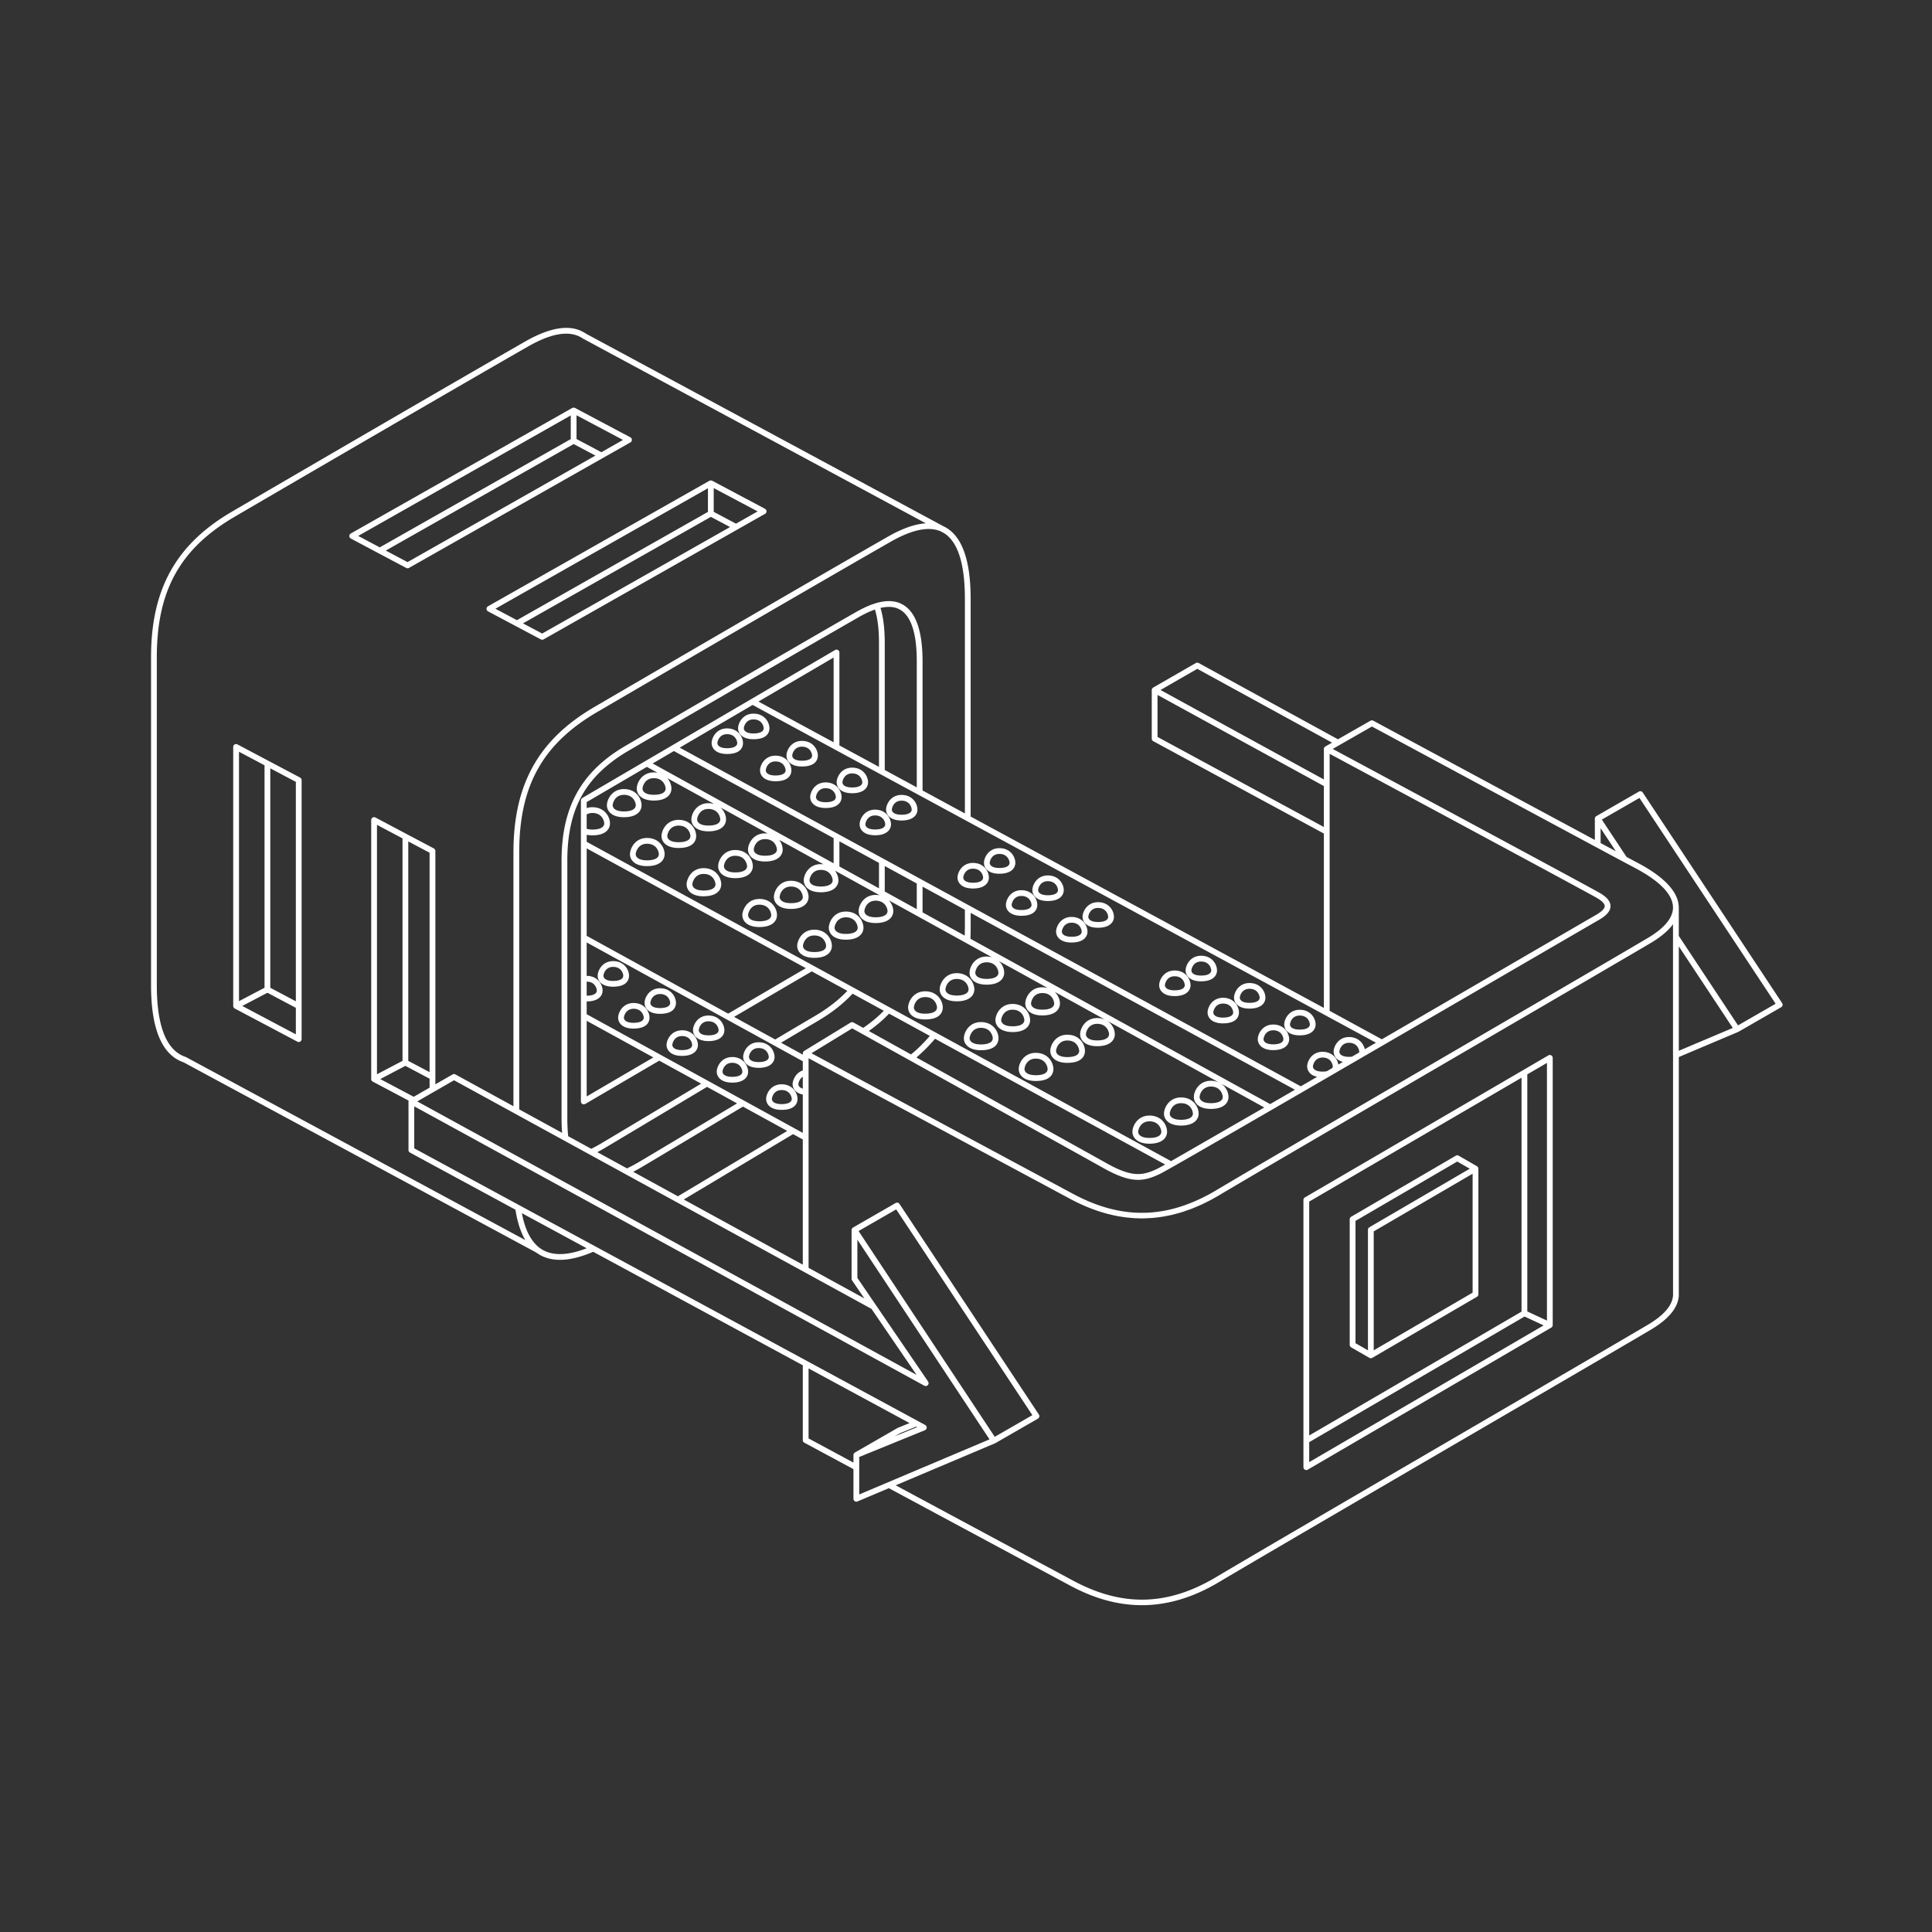 <svg xmlns="http://www.w3.org/2000/svg" width="550" height="550" fill="none" viewBox="0 0 550 550">
    <rect x="0" y="0" width="550" height="550" fill="#333333" stroke="none"/>
    <path fill="#fff" d="M149.585 97.176c7.386-4.217 13.172-4.96 17.195-2.204l101.787 54.839.012.008c.348.16.689.346 1.02.55l.033.018.054.029c.015.01.024.026.039.037 4.395 2.874 6.6 9.601 6.6 20.039v61.96l100.553 54.482v-49.639L328.308 211a.82.82 0 0 1-.43-.722v-13.831c0-.145.039-.284.108-.406.007-.011.021-.017.028-.027a.8.8 0 0 1 .267-.272l.004-.002.005-.004 12.133-6.985a.82.82 0 0 1 .803-.009l39.66 21.72 9.258-5.29a.82.82 0 0 1 .796-.01c.146.078 41.104 22.157 63.081 33.955v-6.071c0-.044.014-.085.021-.127.003-.021-.004-.041.001-.062.002-.009.01-.017.013-.027a.8.8 0 0 1 .128-.273l.002-.003a.8.8 0 0 1 .222-.198c.009-.005.015-.016.025-.021l12.132-6.984a.82.82 0 0 1 1.093.258l39.677 59.957a.82.82 0 0 1-.274 1.165l-12.133 6.986c-.014.008-.032.004-.046.012-.017.008-.027.024-.044.032l-16.919 7.154v67.303c.007.147.007.333-.001.518l.001.28a.8.8 0 0 1-.042.259c-.38 3.263-3.058 6.387-7.961 9.289-6.034 3.574-27.42 16.041-50.062 29.241-30.099 17.547-64.214 37.435-72.756 42.54-7.382 4.413-14.689 6.618-22.033 6.618-6.695.001-13.422-1.833-20.265-5.496a51434 51434 0 0 1-51.761-27.816l-8.938 3.779a.83.83 0 0 1-.774-.072.82.82 0 0 1-.367-.683v-8.445l-13.988-7.523a.82.82 0 0 1-.432-.723v-21.318l-59.666-32.307c-3.547 1.523-6.712 2.292-9.467 2.292-2.636 0-4.898-.7-6.773-2.096L52.258 302.419a10.2 10.2 0 0 1-3.007-1.636c-4.147-3.257-6.25-10.08-6.251-20.279v-93.433c0-19.332 7.088-32.097 22.983-41.387 19.84-11.597 66.649-38.822 83.602-48.508m326.684 165.917q-.316.443-.691.881a1 1 0 0 1-.086.086c-1.323 1.513-3.202 2.992-5.585 4.397l-.313.189c-1.153.683-2.78 1.638-4.796 2.819l-4.013 2.347-1.935 1.131-5.583 3.266c-9.119 5.324-20.801 12.135-33.102 19.307-30.232 17.626-64.499 37.603-73.07 42.726a57 57 0 0 1-2.754 1.541c-.101.053-.203.097-.304.15-.794.41-1.589.801-2.382 1.16-.286.129-.572.238-.858.361a46 46 0 0 1-1.821.752c-.368.14-.736.257-1.104.386-.524.183-1.048.371-1.572.532-.414.127-.827.232-1.24.345-.478.13-.956.265-1.433.377-.443.104-.886.186-1.329.274-.448.089-.895.18-1.343.252-.465.075-.93.13-1.394.188-.426.052-.852.106-1.278.143-.48.043-.961.068-1.442.091-.411.02-.822.04-1.233.046-.184.003-.369.02-.554.02-.349 0-.698-.025-1.046-.035-.309-.009-.619-.015-.928-.032a38 38 0 0 1-1.706-.138c-.291-.029-.581-.054-.872-.09a38 38 0 0 1-1.781-.27c-.268-.046-.535-.085-.803-.137a40 40 0 0 1-1.884-.42c-.236-.057-.472-.107-.708-.169a43 43 0 0 1-2.027-.594c-.192-.061-.383-.112-.574-.175a46 46 0 0 1-2.259-.821c-.118-.045-.235-.084-.353-.131a53 53 0 0 1-5.325-2.483c-8.571-4.59-38.655-20.767-58.255-31.308l-16.347-8.797v59.671l15.878 8.696-3.496-5.119a.8.8 0 0 1-.142-.463V350.17c0-.043.014-.083.02-.124.003-.021-.003-.042.002-.063l.013-.028a.8.8 0 0 1 .352-.475c.009-.005.015-.015.024-.02l12.138-6.99a.82.82 0 0 1 1.093.259l8.358 12.631 31.322 47.334a.82.82 0 0 1-.274 1.165l-12.133 6.985-28.355 11.992a55326 55326 0 0 0 50.588 27.185c13.991 7.49 26.916 7.144 40.682-1.084 8.55-5.11 42.668-25.001 72.771-42.55 22.639-13.198 44.022-25.664 50.053-29.235 4.512-2.67 6.929-5.43 7.181-8.203a1 1 0 0 1 .016-.106v-.145a4 4 0 0 0 .001-.442V300.41c0-.012-.009-.023-.009-.035v-33.702l.001-.002-.001-.001zm-358.34 63.815 29.935 16.209h.002l4.756 2.576 110.382 59.766.385.208c.042.023.077.056.114.085q.065.05.117.111l.036.048a.8.8 0 0 1 .114.217q.01.023.017.046a.8.8 0 0 1 .031.261l-.004.021c-.001.021-.009.04-.012.061a.8.8 0 0 1-.068.22c-.007.015-.006.032-.014.047-.007.013-.019.019-.027.031a.8.8 0 0 1-.156.189q-.035.029-.071.054a1 1 0 0 1-.157.091l-18.704 7.618v2.976l-.003.017v7.678l37.092-15.68-17.201-25.994-20.417-30.852V363.8l20.139 29.5c.015.022.018.049.031.072a.8.8 0 0 1 .082.195c.012.049.012.097.015.146.002.047.005.094 0 .141a1 1 0 0 1-.036.153.8.8 0 0 1-.137.259c-.011.014-.016.031-.028.045-.019.02-.044.03-.064.048-.028.026-.046.059-.078.08-.017.012-.037.014-.055.024l-.057.029q-.04.018-.081.03a.8.8 0 0 1-.221.046c-.018.002-.035.011-.053.011-.014 0-.027-.009-.041-.01a.8.8 0 0 1-.218-.044c-.045-.015-.092-.022-.135-.046l-145.21-79.526zm322.861-26.462a.82.82 0 0 1 1.124.3.8.8 0 0 1 .111.411v76.072c0 .01-.007.017-.007.026a.8.8 0 0 1-.1.376l-.015.019a.8.8 0 0 1-.241.253c-.007.005-.01.014-.017.019l-.015.007-.012.009-69.323 40.439a.81.81 0 0 1-.822.004.82.82 0 0 1-.412-.712v-76.076c0-.292.155-.562.407-.708l62.087-36.217.002-.001zM230.182 409.494l12.778 6.874v-2.151q.001-.122.035-.235l.001-.005a.8.8 0 0 1 .127-.244q.027-.033.058-.063a.8.8 0 0 1 .149-.129c.016-.01.026-.027.042-.036l12.136-6.984a1 1 0 0 1 .099-.048l3.32-1.352-28.745-15.561zm142.52 1.058v5.683l66.733-38.923-5.421-2.523zm-128.284-60.1 28.13 42.51 10.635 16.07 10.708-6.168-30.597-46.242-8.164-12.337zm14.407 56.483-2.501 1.019-1.593.917 1.383-.563 4.963-2.023-.282-.152zm113.877-64.868v66.585l60.447-35.259v-66.585zm-249.176-31.241-.018.005-4.722 2.719 142.14 77.846-12.825-18.782-49.247-26.97-6.244-3.419-46.014-25.202-17.342-9.495zm290.908 18.178a.82.82 0 0 1 .823-.003l.371.214 4.825 2.778a.82.82 0 0 1 .411.712v35.757a.82.82 0 0 1-.406.709l-29.79 17.376-.008.002c-.011.006-.024.004-.035.01a.8.8 0 0 1-.371.1l-.002-.001-.002.001a.8.8 0 0 1-.409-.109l-5.193-2.988a.83.83 0 0 1-.412-.712v-35.756c0-.292.155-.563.408-.709zm-28.551 18.561v34.81l3.546 2.042v-34.334a.82.82 0 0 1 .407-.709l28.571-16.664-3.551-2.045zm5.187 2.989v33.856l28.154-16.419v-33.857zm43.722-44.704v67.49l1.085.505 4.506 2.097v-73.354zm-216.344 21.392a60211 60211 0 0 0-21.382 12.789l-2.409 1.442 33.883 18.556v-35.644l-2.766-1.518zM148.6 345.554c.046.236.1.46.15.689.081.367.163.732.254 1.081.062.237.129.464.196.693a18 18 0 0 0 .528 1.589 19 19 0 0 0 .606 1.427q.185.382.384.739c.099.18.198.361.302.532.142.233.293.452.445.668.106.15.209.307.319.449.173.222.357.425.541.627.102.111.199.232.304.337q.407.406.849.747c.024.019.046.043.071.062 3.122 2.369 7.646 2.421 13.465.159l-10.906-5.906-7.541-4.083c.012.062.021.129.033.19m12.563-250.563c-2.966 0-6.559 1.209-10.764 3.61-16.948 9.683-63.751 36.904-83.587 48.5-15.54 9.083-22.17 21.037-22.17 39.97v93.433c0 9.669 1.892 16.058 5.624 18.989a8.6 8.6 0 0 0 2.583 1.393 1 1 0 0 1 .128.055l96.544 52.071c-.051-.087-.093-.192-.143-.281a17 17 0 0 1-.69-1.348c-.093-.207-.178-.429-.266-.644-.165-.4-.324-.81-.471-1.24a28 28 0 0 1-.616-2.121c-.069-.277-.138-.552-.2-.839a34 34 0 0 1-.301-1.591c-.034-.199-.079-.379-.11-.582l-6.602-3.575-23.405-12.671a.82.82 0 0 1-.43-.722v-13.832l.002-.005a.8.8 0 0 1 .037-.239l-10.216-5.413c-.014-.007-.025-.019-.039-.027l-.001-.001a.82.82 0 0 1-.396-.697v-73.728a.83.83 0 0 1 .399-.708.82.82 0 0 1 .807-.021l8.908 4.721h.002l7.708 4.081a.83.83 0 0 1 .44.73v66.429l4.893-2.817a.82.82 0 0 1 .804-.009l16.531 9.054v-72.232c0-19.333 7.089-32.097 22.983-41.388 19.849-11.602 66.666-38.832 83.601-48.508l.029-.016c4.092-2.337 7.699-3.603 10.784-3.793l-97.636-52.608q-2.022-1.38-4.764-1.38m220.141 117.121-.002.002-1.909 1.091 3.426 1.842c15.903 8.548 65.983 35.472 72.09 38.867l.038.022.227.126.089.05.088.05q.024.011.046.026c.314.182.596.365.861.548 1.486 1.028 2.217 2.089 2.214 3.225-.004 1.371-1.07 2.644-3.258 3.895-.492.284-1.82 1.05-3.87 2.245-2.727 1.58-6.73 3.907-11.646 6.764a73582 73582 0 0 1-45.886 26.661l-.984.569-.085.049-1.464.849-3.266 1.896-.003.001-.002.001-2.469 1.434-.007.002-3.584 2.079-1.594.925-.009.008-1.925 1.115-.009.008-3.999 2.316-3.656 2.121-.016.009-.003.003-1.963 1.137-3.278 1.897-3.498 2.026-.002.001-.031.016c-19.493 11.286-30.075 17.355-31.45 18.041a29 29 0 0 1-.9.433l-.177.077q-.349.16-.693.302l-.24.094q-.31.123-.616.232-.132.046-.264.088-.29.097-.58.181-.143.04-.285.076-.279.072-.558.132l-.3.058a11 11 0 0 1-.861.122 10 10 0 0 1-.555.04q-.159.009-.319.013c-.063.001-.126.007-.189.007-.099 0-.202-.011-.302-.014a11 11 0 0 1-1.507-.141 13 13 0 0 1-1.057-.213 19 19 0 0 1-.509-.13 17 17 0 0 1-.608-.183c-.174-.055-.348-.109-.527-.171-.216-.075-.44-.161-.663-.247-.179-.069-.357-.134-.541-.21-.242-.099-.493-.212-.743-.324-.18-.08-.355-.154-.54-.24a38 38 0 0 1-.888-.437c-.162-.081-.317-.153-.483-.239a51 51 0 0 1-1.468-.792c-5.134-2.88-37.043-20.617-55.088-30.645l-16.455-9.142-11.59 7.08 1.858 1 14.452 7.775a54944 54944 0 0 0 58.251 31.307c11.059 5.914 21.455 6.919 32.123 3.027 2.826-1.032 5.67-2.387 8.551-4.11 8.538-5.104 42.597-24.961 72.647-42.481a53268 53268 0 0 0 33.54-19.561l5.607-3.276 2.269-1.328c1.326-.776 2.551-1.492 3.653-2.139l5.094-2.998c2.289-1.355 4.056-2.751 5.262-4.153 1.236-1.436 1.89-2.894 1.946-4.334.174-4.666-5.696-8.764-10.65-11.379a1 1 0 0 1-.095-.059l-.184-.099c-.799-.423-1.89-1.005-3.251-1.731l-.001-.001c-1.276-.68-2.796-1.494-4.477-2.395l-3.149-1.688a53572 53572 0 0 1-63.893-34.39zM200.702 321.486a8393 8393 0 0 1-17.792 10.629c-.687.409-1.364.784-2.031 1.139l-.101.054c-.173.091-.349.19-.521.278l12.73 6.973 1.88-1.125 6.726-4.024a26949 26949 0 0 1 19.428-11.617l3.086-1.843-12.607-6.924zm65.481-25.774c-.344.41-.703.814-1.066 1.216l-.021.024a45 45 0 0 1-1.576 1.654l-.112.109a47 47 0 0 1-1.477 1.401q-.185.168-.371.332c-.223.199-.439.401-.666.596 18.159 10.09 48.913 27.184 54.051 30.066 1.35.757 2.555 1.362 3.652 1.829l.053.022q.52.22 1.008.4.477.175.929.312c.022.006.046.016.067.022 3.553 1.069 5.986.436 9.126-1.134.268-.135.917-.491 1.912-1.05zm-72.794 18.421c-8.929 5.343-16.865 10.093-21.241 12.69q-.977.579-1.94 1.092c-.049.027-.101.058-.15.084l8.434 4.617c.203-.096.411-.204.617-.306.375-.187.747-.369 1.13-.575.071-.038.146-.082.217-.121a47 47 0 0 0 1.613-.915 7794 7794 0 0 0 20.297-12.124l7.465-4.467-8.553-4.696zm-26.043-85.988-.329.192v1.711l.013-.003c.204-.067.418-.113.634-.153.049-.009.094-.027.144-.035q.4-.062.83-.062h.008c.044 0 .085.005.128.006 3.361.068 4.879 2.713 4.879 4.601 0 .804-.301 1.529-.871 2.097-.856.864-2.248 1.304-4.134 1.304h-.003q-.426 0-.82-.036c-.065-.006-.125-.018-.189-.025a8 8 0 0 1-.571-.081l-.044-.007v1.995l166.357 90.903 22.022-12.679 4.513-2.599-12.288-6.779.034.026q.193.129.366.273.052.041.103.084.218.191.406.401l.011.013a4.7 4.7 0 0 1 .618.891l.061.111q.12.234.212.473l.001.003a5 5 0 0 1 .244.94l.019.133q.028.226.029.44c0 1.645-1.317 3.402-5.01 3.402-3.585-.001-4.857-1.833-4.857-3.402 0-1.607 1.425-4.608 4.857-4.608q.336 0 .647.033l.014.003q.299.031.576.091c.044.009.085.023.128.033.142.034.284.07.417.114.056.019.107.043.161.063.095.035.193.068.283.108l-31.696-17.486.044.033q.184.124.352.261.06.047.117.096.214.189.4.394l.023.027a5 5 0 0 1 .604.87q.036.064.069.127.119.231.209.466l.006.016q.084.227.143.452l.033.14q.04.17.064.338.012.068.02.134.027.226.029.442c0 1.643-1.317 3.399-5.009 3.399-3.585 0-4.857-1.831-4.857-3.399 0-1.607 1.424-4.61 4.857-4.61q.33 0 .638.034c.064.006.123.019.186.028.138.019.276.036.407.064.071.015.136.036.205.054q.176.042.342.095c.073.024.142.054.213.081.081.031.167.059.245.094l-14.344-7.913c.242.226.451.472.633.729l.047.07q.252.372.425.765l.036.084a4.7 4.7 0 0 1 .267.853c.058.279.09.553.09.812 0 1.644-1.317 3.401-5.01 3.401-3.585 0-4.857-1.832-4.857-3.401 0-1.607 1.425-4.608 4.857-4.608q.382.003.733.047.107.014.211.033.25.039.482.097c.031.008.066.011.097.02l-13.866-7.65.017.02a4.7 4.7 0 0 1 1.072 1.53q.024.052.045.104.159.382.244.763l.02.084c.055.269.084.533.085.784l.002.018c0 1.644-1.318 3.4-5.011 3.4-3.584 0-4.856-1.831-4.856-3.4 0-.402.089-.891.276-1.398.562-1.522 2.007-3.211 4.581-3.211l.004.001q.375.002.72.045c.073.008.144.022.216.033q.242.037.467.094c.031.007.067.011.097.019l-7.302-4.028c-.006-.003-.012-.01-.018-.013l-.032-.016-13.599-7.501-.003-.001-5.597-3.089-2.781-1.535.003.004c.852.922 1.263 2.091 1.263 3.055 0 .559-.201 2.284-2.475 3.039l-.064.02c-.248.078-.511.15-.809.204a8 8 0 0 1-.8.103q-.412.034-.861.034h-.005c-3.585 0-4.857-1.831-4.857-3.4 0-1.607 1.425-4.607 4.857-4.607h.005q.572.001 1.104.105l.024.003-12.68-6.996-.056-.031.019.029q.218.287.386.593.029.05.055.101a5 5 0 0 1 .304.716q.106.315.162.623l.011.072c.035.215.057.427.057.629 0 1.644-1.317 3.401-5.01 3.401-3.585 0-4.857-1.832-4.858-3.401 0-1.606 1.426-4.608 4.858-4.608.243 0 .474.017.698.042l.056.004-12.601-6.952.02.029q.216.286.382.59.03.052.057.104.157.301.267.609l.035.106q.104.313.16.618l.011.075a4 4 0 0 1 .056.625c0 1.643-1.316 3.4-5.009 3.4-3.585 0-4.858-1.832-4.858-3.4.001-1.608 1.426-4.61 4.858-4.61q.358.002.69.041l.052.003-10.523-5.805-2.908-1.605.015.017c.253.227.472.477.662.74l.049.071a4.8 4.8 0 0 1 .481.874 4.7 4.7 0 0 1 .276.867c.057.274.087.543.089.798l.002.018c0 1.644-1.318 3.401-5.011 3.401-3.585 0-4.857-1.833-4.857-3.401 0-.687.264-1.627.829-2.48l.039-.061c.024-.036.054-.071.08-.107.772-1.069 2.042-1.96 3.91-1.96h.003c.266.001.517.022.761.052q.108.014.211.032.273.045.527.114c.039.01.084.015.123.026l-13.336-7.356c.794.905 1.173 2.035 1.173 2.977v.005c0 1.644-1.317 3.4-5.01 3.4-3.585 0-4.856-1.831-4.857-3.4v-.005c0-1.607 1.425-4.607 4.857-4.607.362 0 .699.035 1.019.09l.032.002-3.029-1.669zm81.459-54.525a25 25 0 0 0-1.19.475q-.226.096-.457.199-.403.185-.815.392c-.146.072-.291.14-.439.216q-.504.262-1.023.555c-.085.047-.166.089-.251.138a4248 4248 0 0 0-18.862 10.878 17193 17193 0 0 0-46.908 27.282 47 47 0 0 0-4.111 2.69c-.236.174-.458.353-.687.529q-.893.683-1.717 1.395c-7.52 6.506-10.839 14.851-10.839 26.686v73.516l.001.095q.003 1.145.054 2.225.005.152.012.302.057 1.068.16 2.06l.021.198 6.558 3.592q.422-.21.849-.436c.168-.088.334-.171.503-.262a49 49 0 0 0 1.515-.857l.062-.035q.033-.024.069-.046c4.086-2.428 11.286-6.736 19.502-11.651l8.793-5.26-11.93-6.55-21.065 12.33c-.075.044-.16.048-.243.066-.197.044-.402.042-.583-.063a.82.82 0 0 1-.412-.712v-24.354l-.001-.004v-22.311l.001-.003v-39.028c0-.029.018-.053.022-.082a.8.8 0 0 1 .065-.246c.018-.04.032-.077.056-.113a.8.8 0 0 1 .244-.247c.008-.005.011-.015.019-.02l7.106-4.159 10.837-6.346.04-.021 7.647-4.476.004-.005 12.282-7.187 34.03-19.918a.82.82 0 0 1 1.235.708v26.449l11.267 6.104v-35.353q0-1.429-.073-2.735v-.006a37 37 0 0 0-.077-1.096l-.019-.241a36 36 0 0 0-.098-.943l-.038-.325a32 32 0 0 0-.175-1.195 26 26 0 0 0-.375-1.828q-.045-.178-.093-.351a20 20 0 0 0-.18-.641l-.022-.065c-.091.032-.179.058-.271.091m78.429 143.957c3.456 0 5.009 2.695 5.009 4.608 0 1.644-1.316 3.401-5.009 3.401-3.585 0-4.857-1.833-4.857-3.401 0-1.608 1.425-4.608 4.857-4.608m0 1.642c-2.656 0-3.215 2.476-3.215 2.966 0 .85.844 1.76 3.215 1.76 2.14 0 3.369-.642 3.369-1.76-.001-.627-.573-2.966-3.369-2.966m-160.22-41.407c3.123.001 4.529 2.442 4.529 4.175 0 .563-.168 1.141-.553 1.643-.079.103-.184.195-.282.291-.061.06-.109.127-.178.183-.157.13-.344.247-.543.356-.027.015-.045.033-.073.048a4.5 4.5 0 0 1-.605.241c-.064.022-.114.051-.18.071-.203.061-.441.1-.674.142-.1.018-.183.047-.289.061-.196.027-.427.028-.643.04-.171.01-.325.032-.509.032v3.63l34.633 19.017.006.002 10.224 5.613.006.005 16.656 9.147v-10.9l-.056-.015c-.16-.035-.304-.081-.449-.126-.107-.033-.216-.065-.314-.103a4 4 0 0 1-.36-.163 4 4 0 0 1-.272-.146 3 3 0 0 1-.282-.193 3 3 0 0 1-.44-.394 3 3 0 0 1-.177-.218c-.053-.072-.107-.144-.152-.218-.049-.081-.089-.164-.129-.247-.033-.071-.071-.14-.097-.212a3 3 0 0 1-.084-.286c-.016-.061-.037-.121-.048-.182a2.4 2.4 0 0 1-.041-.429l-.003-.03.001-.001-.001-.001q0-.2.043-.454c.006-.039.02-.084.028-.126a4 4 0 0 1 .102-.417c.017-.058.043-.118.064-.177.048-.137.099-.274.163-.415q.05-.103.105-.206.102-.202.228-.402a6 6 0 0 1 .449-.586q.094-.103.196-.201.178-.173.383-.327a4 4 0 0 1 .238-.17c.15-.098.315-.182.486-.263.09-.042.176-.086.272-.123.051-.02.094-.049.147-.067v-2.59l-8.236-4.53-.008-.007-6.496-3.571-6.889-3.787-9.627-5.295-30.269-16.644zM267.82 151.274c-3.411-1.499-8.204-.51-14.253 2.944-17.534 10.02-64.414 37.295-83.587 48.499-15.539 9.081-22.169 21.035-22.169 39.971v73.126l12.201 6.682c-.006-.073-.008-.153-.014-.226a47 47 0 0 1-.084-1.464l-.016-.389a55 55 0 0 1-.035-1.846v-73.515c0-11.461 3.152-20.003 10.03-26.657 2.292-2.217 4.998-4.225 8.139-6.061a16390 16390 0 0 1 44.751-26.032c8.627-5 16.306-9.436 21.031-12.137.374-.214.739-.406 1.104-.598.116-.061.235-.131.35-.189.189-.097.371-.178.558-.269.287-.139.576-.284.856-.409.166-.074.325-.132.489-.201.29-.122.581-.248.863-.354.187-.069.365-.123.548-.185.238-.081.48-.171.711-.24q.023-.008.048-.014l.022-.007.062-.016.026-.007h.002a14 14 0 0 1 2.811-.527c1.525-.111 2.901.102 4.111.64l.898.48c3.573 2.272 5.358 7.636 5.358 15.973v36.786l4.607 2.497 7.446 4.034v-61.071c0-9.913-1.979-16.201-5.88-18.689l-.236-.127zm68.402 161.14c3.455 0 5.009 2.695 5.009 4.607 0 1.645-1.317 3.402-5.01 3.402-3.585 0-4.857-1.833-4.857-3.402 0-.401.089-.891.277-1.398.561-1.522 2.007-3.209 4.581-3.209m0 1.641c-1.993 0-2.806 1.394-3.088 2.297a2.5 2.5 0 0 0-.129.669c0 .851.846 1.76 3.217 1.76 2.109 0 3.367-.658 3.367-1.76 0-.626-.572-2.966-3.367-2.966m-113.719-5.38c3.126 0 4.532 2.441 4.532 4.175 0 .934-.442 3.107-4.532 3.107-3.247 0-4.399-1.674-4.399-3.107 0-1.456 1.29-4.175 4.399-4.175m0 1.641c-2.278.001-2.757 2.117-2.757 2.534 0 .708.724 1.465 2.757 1.465 1.81 0 2.892-.547 2.892-1.465-.001-.536-.492-2.534-2.892-2.534m53.826-46.392c0 1.103-.023 2.217-.069 3.319l85.324 47.07.999-.578 6.036-3.494.031-.018-29.779-16.241-62.542-34.103zm68.39 45.392c-2.656.001-3.215 2.479-3.215 2.967 0 .851.844 1.759 3.215 1.759 2.14 0 3.369-.641 3.369-1.759 0-.626-.573-2.967-3.369-2.967m-236.464-2.133 9.526 5.05.634-.365 3.879-2.235v-2.556l-6.889-3.647zm58.762 4.952 18.981-11.111-18.981-10.423zm61.479-5.576a2.2 2.2 0 0 0-.328.261c-.591.565-.82 1.32-.876 1.676a1 1 0 0 0-.013.122l-.003.028.001.007c.001.101.025.204.059.306q.014.044.031.086.064.15.184.294c.02.024.049.046.072.069q.11.11.26.209c.042.028.082.056.129.082q.2.111.464.197c.019.007.043.012.063.018v-3.381zM193.5 212.837l45.031 24.557.006.004 12.901 7.036.006.002 9.119 4.974 1.63.889.007.002 13.697 7.47.003.002 90.794 49.513 3.612 1.969 4.658-2.701c-.119-.026-.219-.064-.329-.095-.084-.024-.17-.046-.249-.072a4 4 0 0 1-.603-.254c-.029-.015-.064-.027-.093-.043a3.4 3.4 0 0 1-.573-.394l-.249-.244a3 3 0 0 1-.174-.205c-.028-.036-.051-.073-.077-.11a2.8 2.8 0 0 1-.423-.95l-.015-.062a2.7 2.7 0 0 1-.059-.527c0-1.457 1.291-4.176 4.401-4.176h.002l.029.003c.359.002.695.038 1.009.099.121.024.227.066.342.098.19.053.38.104.552.177.125.052.235.118.35.18a4 4 0 0 1 .404.235c.112.077.213.162.314.247q.161.132.304.275a4.4 4.4 0 0 1 .697.94q.08.147.146.297c.056.123.11.245.153.37.033.095.057.188.082.283.035.129.071.256.092.382.002.014.009.029.011.043l1.285-.746c-.066-.017-.12-.042-.183-.061a5 5 0 0 1-.239-.078 4 4 0 0 1-.508-.214c-.062-.031-.128-.061-.186-.095a3.4 3.4 0 0 1-.504-.345l-.04-.031a3 3 0 0 1-.413-.442c-.031-.041-.056-.084-.084-.126a2.7 2.7 0 0 1-.278-.516 3 3 0 0 1-.115-.358c-.012-.049-.027-.098-.036-.147a3 3 0 0 1-.052-.496c0-1.456 1.291-4.175 4.4-4.175.368 0 .709.039 1.03.102.108.021.203.057.306.084.203.054.403.112.586.189.108.045.207.099.308.152.156.081.308.165.447.261q.142.097.271.204.188.152.352.32.117.116.222.238c.101.121.19.245.276.373.055.083.114.164.164.25.082.143.148.288.212.435.033.074.072.146.1.221q.122.325.187.646l3.199-1.857-116.597-63.174-.005-.001-9.71-5.263-51.148-27.713zm14.941 88.07c1.228 0 2.306.39 3.117 1.128 1.044.947 1.416 2.236 1.416 3.05l-.001.012v.002c-.001 1.502-1.191 3.107-4.533 3.107a1 1 0 0 1-.125-.01 8 8 0 0 1-.695-.042l-.009-.001c-1.791-.179-2.677-.928-3.107-1.573a2.7 2.7 0 0 1-.462-1.486v-.009a3 3 0 0 1 .064-.602c.038-.19.094-.391.165-.594l.026-.073q.111-.297.272-.595l.044-.087q.168-.295.387-.573l.071-.095q.226-.271.502-.512c.034-.029.064-.06.098-.088q.284-.23.622-.415.063-.038.127-.072.345-.172.746-.283c.053-.015.103-.034.158-.047a4.7 4.7 0 0 1 .872-.116c.044-.003.081-.016.125-.017a1 1 0 0 1 .12-.009m86.426-1.183c3.456 0 5.01 2.695 5.01 4.609v.002c0 1.023-.489 3.4-5.01 3.4-3.585 0-4.856-1.831-4.856-3.4v-.003l.004-.154c.086-1.637 1.527-4.454 4.852-4.454m-86.427 2.837c-2.274 0-2.755 2.11-2.756 2.531 0 .089.018.321.187.576.378.569 1.291.884 2.57.884 1.804 0 2.882-.545 2.89-1.457-.001-.501-.276-1.286-.878-1.832-.511-.466-1.188-.702-2.013-.702m86.427-1.192c-2.653 0-3.213 2.472-3.215 2.964.001.849.846 1.757 3.215 1.757 1.603 0 2.694-.36 3.141-1.01l.007-.011q.098-.148.151-.315c.037-.123.064-.252.066-.398l.003-.023c-.001-.629-.574-2.964-3.368-2.964m-187.551 4.452 1.459-.765 5.81-3.05v-63.337l-7.269-3.849zm8.911-3.814 6.067 3.211v-62.467l-6.067-3.213zm260.295-.944c-2.276.002-2.756 2.118-2.756 2.535 0 .708.724 1.465 2.756 1.465q.347 0 .664-.029l.085-.011q.228-.024.445-.064l1.595-.925q.017-.036.032-.073.049-.14.057-.297c.002-.022.01-.044.01-.066 0-.536-.491-2.533-2.888-2.535m-160.553-4.349q1.26.002 2.242.515c.016.008.031.021.047.03.191.103.377.215.551.347l.023.017c.308.238.566.504.78.784.642.837.888 1.798.888 2.482 0 1.502-1.19 3.107-4.532 3.107a7.4 7.4 0 0 1-1.288-.114c-.152-.026-.309-.047-.447-.081-.052-.013-.096-.032-.146-.046a5 5 0 0 1-.536-.178l-.029-.014a3.5 3.5 0 0 1-.94-.571h-.001a3 3 0 0 1-.318-.315c-.02-.023-.034-.044-.052-.067a3 3 0 0 1-.186-.246 3 3 0 0 1-.12-.207c-.017-.032-.04-.064-.055-.095a2.66 2.66 0 0 1-.282-1.173c.001-1.456 1.292-4.175 4.401-4.175m87.886-2.152c3.456.001 5.01 2.696 5.01 4.61l-.002.015c-.004 1.03-.508 3.384-5.007 3.385h-.002c-3.585 0-4.857-1.831-4.857-3.4 0-.402.089-.891.276-1.399.562-1.522 2.008-3.211 4.582-3.211m-87.883 3.797c-2.279.001-2.759 2.118-2.759 2.535 0 .08.016.246.112.446.326.652 1.262 1.011 2.64 1.011 1.81 0 2.889-.548 2.889-1.466 0-.26-.107-.735-.382-1.206-.046-.078-.077-.155-.133-.232-.038-.051-.098-.096-.141-.146-.11-.129-.218-.26-.366-.374a2.6 2.6 0 0 0-.744-.392c-.023-.008-.043-.02-.067-.027-.103-.033-.216-.053-.327-.075-.052-.011-.1-.026-.154-.035-.107-.016-.222-.02-.335-.027-.064-.004-.126-.012-.192-.013zm87.882-2.155c-1.992.001-2.805 1.395-3.086 2.298a2.6 2.6 0 0 0-.129.67c0 .85.845 1.758 3.215 1.759h.003q.376-.001.713-.029l.106-.009c1.147-.105 1.943-.437 2.311-.962q.017-.027.032-.055.083-.13.132-.276c.041-.132.072-.271.072-.428 0-.627-.572-2.968-3.369-2.968m80.201.658c-2.278.001-2.758 2.116-2.758 2.534 0 .709.725 1.466 2.758 1.466.03 0 .053-.004.083-.005q.385-.004.731-.046l2.026-1.174c.016-.072.043-.138.044-.215l.002-.022.001-.027c0-.043-.008-.102-.015-.16-.005-.035-.008-.068-.015-.108a2 2 0 0 0-.055-.222c-.012-.045-.022-.088-.038-.136-.027-.082-.066-.17-.104-.258-.023-.052-.041-.102-.068-.155-.044-.088-.103-.176-.161-.264-.035-.054-.065-.109-.105-.162-.066-.086-.149-.166-.23-.247-.049-.05-.091-.104-.147-.151-.091-.078-.204-.143-.313-.21-.064-.041-.12-.087-.191-.123-.128-.065-.281-.109-.432-.156-.073-.022-.133-.055-.212-.073a3.6 3.6 0 0 0-.801-.086m-189.909-3.566c1.681 0 2.739.696 3.373 1.379q.138.148.251.293c.573.736.915 1.677.915 2.515 0 1.503-1.191 3.108-4.533 3.108l-.087-.004c-1.48-.014-2.617-.374-3.379-1.07a3 3 0 0 1-.397-.442 2.7 2.7 0 0 1-.539-1.601c0-.022.007-.049.008-.071a3 3 0 0 1 .079-.614 4.3 4.3 0 0 1 .203-.664 4.8 4.8 0 0 1 .648-1.147q.065-.087.134-.171.202-.237.445-.451.069-.063.14-.125c.18-.144.38-.273.591-.39.051-.028.097-.059.149-.085.227-.113.476-.204.738-.277.056-.016.108-.036.166-.049.275-.065.573-.1.886-.114.041-.001.075-.014.117-.015a1 1 0 0 1 .092-.005m48.36-10.198a37 37 0 0 1-1.736 1.723q-.2.183-.403.365a41 41 0 0 1-1.954 1.656c-.135.107-.276.212-.414.318a45 45 0 0 1-2.186 1.596c-.127.087-.261.17-.39.257q-1.118.748-2.312 1.458c-.069.041-.132.087-.202.128a2371 2371 0 0 0-10.553 6.241l6.183 3.399v-.327l-.003-.01.003-.01v-.011c0-.041.024-.075.03-.114.015-.1.026-.2.075-.287.014-.025.043-.039.06-.063a.8.8 0 0 1 .225-.235l13.22-8.078a.83.83 0 0 1 .83-.017l2.757 1.532a42 42 0 0 0 3.346-2.53l.079-.069a38 38 0 0 0 1.503-1.35q.153-.146.303-.293c.217-.21.42-.426.629-.639l-8.879-4.849c-.066.071-.144.138-.211.209m9.939 6.122c-.214.213-.421.429-.643.639q-.702.664-1.45 1.304c-.275.235-.563.462-.846.692-.277.225-.554.45-.84.67q-.463.355-.94.702c-.129.093-.251.191-.381.284l12.008 6.674q.403-.34.797-.686c.213-.186.431-.369.639-.558q.733-.666 1.428-1.354c.236-.234.462-.474.691-.712.247-.256.495-.511.734-.771.235-.255.461-.514.688-.773q.187-.214.369-.43l-11.595-6.337c-.212.222-.439.437-.659.656m225.474 9.913 15.369-6.499-15.369-23.221zm-198.671-8.168c3.456 0 5.01 2.696 5.01 4.608 0 1.023-.49 3.4-5.01 3.4-3.585 0-4.856-1.831-4.856-3.4 0-1.607 1.424-4.608 4.856-4.608m83.213.698c3.126 0 4.532 2.441 4.532 4.174 0 1.502-1.191 3.108-4.532 3.108-3.247 0-4.399-1.674-4.399-3.108 0-1.455 1.29-4.174 4.399-4.174m-168.309 3.282c-2.278 0-2.757 2.117-2.757 2.534a1 1 0 0 0 .013.157l.002.006q.014.085.051.186c.016.042.044.087.067.132.018.033.03.065.052.099q.079.12.209.241c.461.419 1.276.639 2.357.639 1.809 0 2.889-.547 2.889-1.465 0-.355-.149-.96-.567-1.503-.533-.679-1.311-1.026-2.316-1.026m85.096-2.339c-2.656 0-3.216 2.479-3.216 2.967.001.851.845 1.759 3.216 1.759q.377-.001.716-.028l.102-.01c1.151-.105 1.949-.438 2.317-.966l.022-.04q.09-.136.141-.291c.04-.131.07-.268.07-.424 0-.626-.572-2.966-3.368-2.967m83.213.698c-2.278 0-2.758 2.116-2.758 2.533 0 .709.725 1.467 2.758 1.467 1.81 0 2.89-.548 2.891-1.467 0-.535-.491-2.533-2.891-2.533M66.788 211.937a.82.82 0 0 1 .807-.022l8.916 4.723 8.915 4.721a.8.8 0 0 1 .32.304.8.8 0 0 1 .12.427v64.327l-.004.079v9.321a.822.822 0 0 1-1.205.726l-17.83-9.444-.028-.02-.012-.004c-.007-.004-.01-.013-.018-.017a.8.8 0 0 1-.267-.276l-.01-.023a.8.8 0 0 1-.101-.385V212.64a.82.82 0 0 1 .397-.703M201.685 289.1c1.807 0 2.887.81 3.474 1.491.78.904 1.057 1.979 1.057 2.683 0 1.503-1.191 3.108-4.531 3.108q-.613 0-1.146-.078c-.21-.03-.393-.087-.585-.135-.129-.032-.272-.052-.392-.092a4 4 0 0 1-.628-.286c-.061-.033-.134-.055-.192-.09a3.3 3.3 0 0 1-.513-.404c-.043-.04-.098-.069-.139-.11l-.029-.03-.028-.021a2.74 2.74 0 0 1-.751-1.863c0-1.455 1.29-4.173 4.399-4.173zm110.668 2.362c-2.657 0-3.215 2.479-3.215 2.968 0 .85.844 1.758 3.215 1.758 2.109 0 3.367-.657 3.368-1.758 0-.628-.572-2.968-3.368-2.968m-103.382-1.978 4.342 2.388 7.369 4.05a2599 2599 0 0 1 11.396-6.742 49 49 0 0 0 2.611-1.645 44 44 0 0 0 2.283-1.65l.168-.13a40 40 0 0 0 2.021-1.688l.193-.172a36 36 0 0 0 1.813-1.762l.059-.063-10.131-5.537zm169.55-52.677-.001.004v50.948l14.862 8.112c16.968-9.848 33.8-19.634 45.487-26.43l15.522-9.011c1.569-.898 2.433-1.776 2.435-2.476.002-.413-.289-.876-.847-1.368l-.027-.024c-.065-.057-.142-.116-.215-.173-.059-.047-.113-.093-.176-.14l-.104-.073a11 11 0 0 0-.878-.565c-2.659-1.537-46.936-25.355-67.239-36.271l-8.819-4.74zm-8.529 50.655q.586.002 1.093.108c2.363.491 3.439 2.549 3.439 4.066 0 1.502-1.19 3.107-4.532 3.107-3.248 0-4.4-1.674-4.4-3.107 0-1.456 1.291-4.174 4.4-4.174m-168.309 3.279c-2.277.002-2.756 2.117-2.756 2.533 0 .114.031.393.26.677q.013.02.029.039l.027.028c.33.353.888.583 1.633.675q.371.045.802.046c1.809 0 2.889-.548 2.889-1.466 0-.424-.202-1.086-.656-1.607l-.023-.028c-.034-.038-.074-.066-.11-.101a2.6 2.6 0 0 0-.335-.295c-.023-.016-.052-.027-.076-.043a2.6 2.6 0 0 0-.437-.235c-.036-.014-.078-.02-.115-.033a3 3 0 0 0-.471-.134c-.143-.025-.3-.031-.454-.039-.07-.004-.135-.017-.207-.017m-132.71-4.366 15.248 8.079v-7.547l-8.096-4.289zm219.262-.574c3.456 0 5.01 2.694 5.01 4.608 0 1.644-1.318 3.401-5.011 3.401-.339 0-.638-.031-.936-.062-.096-.01-.208-.008-.3-.02-.159-.023-.289-.066-.436-.097-2.299-.481-3.183-1.933-3.183-3.223 0-1.607 1.425-4.607 4.856-4.607m81.757 3.303c-2.278 0-2.758 2.114-2.759 2.532 0 .708.725 1.466 2.759 1.467 1.809 0 2.89-.549 2.89-1.467 0-.536-.491-2.532-2.89-2.532m-189.62-3.569c3.126 0 4.531 2.443 4.531 4.176v.001c0 .837-.364 2.659-3.371 3.033l-.022.003a9 9 0 0 1-1.103.068l-.036.003c-3.246 0-4.399-1.675-4.399-3.108 0-.489.15-1.12.461-1.743.615-1.233 1.875-2.433 3.939-2.433m107.863 1.907c-2.655.001-3.214 2.478-3.214 2.967 0 .713.606 1.459 2.192 1.685.07.01.13.026.204.034.091.009.2.008.297.015.17.011.333.025.521.025 2.14 0 3.368-.641 3.368-1.76-.001-.626-.572-2.965-3.368-2.966m167.774-54.12 7.029 10.624 3.35 1.784.007.005c5.342 2.826 11.65 7.334 11.511 12.802.002.022.013.041.013.064v7.835l16.858 25.472 10.707-6.164-38.768-58.586zm-107.835 50.729c3.125 0 4.532 2.441 4.532 4.175 0 .837-.363 2.66-3.371 3.035l-.023.003c-.336.04-.696.067-1.1.068l-.038.003c-3.247 0-4.399-1.675-4.4-3.109 0-1.456 1.291-4.175 4.4-4.175m-167.803 3.126c-1.023 0-1.67.432-2.087.94-.047.058-.105.112-.146.171-.011.015-.017.03-.027.045-.379.568-.498 1.175-.498 1.378.001.708.725 1.466 2.759 1.466.07 0 .13-.006.198-.007 1.681-.041 2.685-.574 2.691-1.451l.001-.008c-.001-.536-.492-2.534-2.891-2.534m83.008-4.971c3.456 0 5.01 2.695 5.01 4.608 0 1.023-.489 3.401-5.01 3.401-3.585 0-4.857-1.832-4.857-3.401.001-1.607 1.425-4.608 4.857-4.608m84.795 3.486c-2.277 0-2.758 2.116-2.758 2.534 0 .709.725 1.466 2.758 1.466.073 0 .136-.005.206-.006 1.68-.042 2.683-.577 2.683-1.459 0-.536-.49-2.535-2.889-2.535m-160.272-4.357c3.125 0 4.531 2.441 4.532 4.176 0 .015-.005.031-.005.046a3 3 0 0 1-.051.504l-.005.022c-.177.911-.88 2.16-3.314 2.463l-.007.001a9 9 0 0 1-1.144.071h-.01c-3.246 0-4.399-1.674-4.399-3.107 0-1.457 1.291-4.176 4.399-4.176zm75.477 2.512c-2.655 0-3.214 2.479-3.214 2.967 0 .851.844 1.759 3.214 1.759q.377 0 .717-.027l.101-.01c1.151-.104 1.949-.438 2.317-.966l.023-.04q.089-.136.14-.291c.039-.131.07-.268.07-.425 0-.627-.572-2.967-3.368-2.967m-96.362-17.435 30.673 16.869 9.604 5.281 22.117-12.946-62.394-34.096zm129.716 16.292c-2.656 0-3.215 2.477-3.215 2.966 0 .851.844 1.76 3.215 1.76 2.141 0 3.369-.641 3.369-1.76-.001-.626-.573-2.966-3.369-2.966m58.971-2.856c3.127 0 4.533 2.44 4.533 4.173 0 1.503-1.19 3.108-4.533 3.108-3.247 0-4.399-1.675-4.399-3.108 0-1.455 1.291-4.173 4.399-4.173M187.9 282.977c-2.276.001-2.755 2.117-2.755 2.534 0 .708.723 1.465 2.755 1.466l.035-.001c1.678-.007 2.71-.492 2.833-1.304.006-.054.021-.104.021-.161 0-.536-.491-2.533-2.889-2.534m167.804-1.489c-2.278 0-2.758 2.117-2.758 2.533 0 .709.725 1.466 2.758 1.466 1.81 0 2.892-.548 2.892-1.466 0-.535-.491-2.533-2.892-2.533m-83.341-4.446q.516.001 1.002.085l.005.001q.469.08.903.235l.059.027c.027.01.049.025.075.036.245.098.478.206.688.333.059.035.106.079.163.116.167.112.334.224.479.351.096.083.174.175.26.263.088.091.185.177.264.272q.227.274.403.565l.009.014c.494.811.704 1.678.704 2.314 0 1.644-1.317 3.401-5.01 3.401l-.169-.004-.124-.004c-1.686-.049-2.827-.522-3.547-1.171-.721-.648-1.021-1.473-1.021-2.226 0-.088.008-.191.02-.3.071-.718.389-1.62.985-2.415q.034-.047.069-.092a6 6 0 0 1 .367-.42l.047-.047c.758-.759 1.845-1.334 3.369-1.334m-195.416 4.154 7.274 3.853v-62.467l-7.274-3.853zm-8.91 3.817 3.728-1.958 3.54-1.861v-63.335l-7.269-3.851zm266.355-8.731c2.734 0 4.153 1.87 4.464 3.499q.067.351.067.678 0 .283-.058.564c-.273 1.314-1.551 2.543-4.473 2.543-3.248 0-4.4-1.674-4.4-3.107 0-1.456 1.291-4.177 4.4-4.177m-167.378 7.172c1.581-.001 2.606-.42 2.838-1.14a1 1 0 0 0 .049-.327c0-.066-.007-.156-.025-.261-.127-.741-.765-2.27-2.862-2.272zm105.353-4.767c-2.656 0-3.216 2.479-3.216 2.967 0 .3.11.612.36.887.032.035.076.067.113.101.057.053.111.107.181.157.08.057.179.108.276.159.04.021.073.045.116.065q.201.092.447.164l.051.018c.371.105.819.174 1.351.194l.045-.001.029.001.238.007q.393 0 .744-.029c.128-.011.242-.03.361-.046.104-.014.215-.023.312-.041.081-.015.148-.037.223-.055 1.109-.257 1.729-.801 1.729-1.589-.001-.485-.213-1.225-.73-1.841a3 3 0 0 0-1.274-.892l-.037-.014c-.06-.02-.124-.03-.184-.047a3.9 3.9 0 0 0-1.135-.165m62.026-.761c-2.28 0-2.76 2.116-2.76 2.533 0 .177.046.357.145.527.299.512 1.088.939 2.614.939 1.131 0 1.977-.214 2.453-.599.285-.231.437-.523.437-.867 0-.535-.491-2.533-2.889-2.533m-159.847-4.314c3.125 0 4.532 2.442 4.532 4.175l-.005.046a3 3 0 0 1-.055.526c-.178.912-.881 2.161-3.317 2.463l-.003.001a10 10 0 0 1-1.148.072h-.007c-3.247 0-4.399-1.675-4.399-3.108 0-1.455 1.29-4.175 4.399-4.175zm167.381-1.529c3.125 0 4.531 2.442 4.531 4.175 0 1.502-1.191 3.107-4.531 3.107h-.004c-3.248 0-4.4-1.674-4.4-3.107.001-1.456 1.291-4.175 4.4-4.175zm-167.383 3.171c-2.276.001-2.756 2.116-2.756 2.533 0 .708.725 1.466 2.757 1.466l.022-.001c1.686-.004 2.722-.49 2.845-1.304.007-.054.022-.104.022-.161 0-.535-.492-2.532-2.89-2.533m106.321-1.31c-1.992.001-2.805 1.395-3.087 2.298a2.6 2.6 0 0 0-.129.67c.001.851.846 1.759 3.216 1.759 2.14 0 3.367-.641 3.367-1.759 0-.627-.571-2.967-3.367-2.968m61.06-.219c-2.276.001-2.756 2.116-2.756 2.533 0 .708.724 1.465 2.756 1.466 1.809-.001 2.888-.549 2.888-1.466 0-.536-.49-2.532-2.888-2.533m-110.117-9.065c3.454 0 5.008 2.696 5.008 4.61v.007c0 .471-.1.911-.298 1.306-.466.952-1.665 2.094-4.71 2.094-3.584 0-4.857-1.831-4.857-3.4v-.007c0-.877.469-2.281 1.497-3.291.871-.852 1.969-1.294 3.269-1.313q.045-.005.091-.006m0 1.651c-.895 0-1.639.283-2.21.843l-.032.036a3.4 3.4 0 0 0-.41.51l-.073.117a3.7 3.7 0 0 0-.305.638 4 4 0 0 0-.114.364q-.016.061-.027.117c-.026.13-.044.248-.044.329v.006c.001.849.845 1.756 3.215 1.756 1.716 0 2.866-.418 3.239-1.18q.127-.26.128-.574c-.002-.63-.576-2.962-3.367-2.962m73.242-5.278c3.126 0 4.533 2.442 4.533 4.176 0 1.502-1.191 3.107-4.533 3.107-3.247 0-4.4-1.674-4.4-3.107 0-1.456 1.291-4.176 4.4-4.176m-64.254-1.533c3.455 0 5.01 2.696 5.01 4.609 0 1.644-1.318 3.401-5.011 3.401-.913 0-1.715-.118-2.394-.352a5 5 0 0 1-.636-.271c-1.694-.879-1.826-2.348-1.826-2.778 0-.089.007-.197.02-.315q.007-.054.018-.11c.012-.092.027-.185.048-.288l.011-.041c.172-.783.61-1.844 1.55-2.684l.012-.012.001-.002c.855-.758 1.918-1.144 3.156-1.153.014 0 .027-.004.041-.004m64.254 3.175c-2.278 0-2.757 2.117-2.757 2.534 0 .708.725 1.466 2.757 1.466 1.81 0 2.891-.548 2.891-1.466q.001-.102-.025-.263c-.127-.741-.765-2.271-2.866-2.271m-42.417-2.944 11.997 6.62c.02-.632.041-1.263.046-1.894.001-.178.008-.361.008-.537v-4.94l-12.051-6.572zm-21.837 1.411c-.73 0-1.353.2-1.87.571-.079.057-.163.107-.237.173-.829.738-1.109 1.835-1.109 2.223q0 .042.005.096c.025.267.174.829.936 1.225q.21.108.458.191c.495.164 1.104.247 1.817.247 2.14 0 3.367-.641 3.367-1.759 0-.627-.571-2.967-3.367-2.967m71.785-4.309c3.126 0 4.532 2.441 4.532 4.174 0 1.502-1.19 3.108-4.532 3.108-3.247 0-4.399-1.674-4.399-3.108 0-1.456 1.291-4.174 4.399-4.174m-96.252-.924c3.351.076 4.865 2.716 4.865 4.601 0 .597-.174 1.17-.503 1.655-.539.796-1.757 1.745-4.503 1.745h-.003c-3.586 0-4.858-1.832-4.858-3.4 0-.668.313-1.705.946-2.609.098-.139.183-.283.296-.414.138-.158.299-.282.452-.418.099-.086.185-.19.289-.267.033-.025.074-.039.108-.063.237-.165.484-.316.749-.432.106-.047.225-.067.335-.106.205-.072.407-.152.626-.196.157-.032.327-.031.49-.048.186-.019.366-.054.56-.055h.01c.048 0 .093.006.141.007m96.252 2.566c-2.277 0-2.758 2.114-2.758 2.532 0 .709.725 1.468 2.758 1.468 1.81 0 2.891-.549 2.891-1.468-.001-.536-.491-2.532-2.891-2.532m-96.397-.931c-.986 0-1.786.344-2.377 1.022-.632.725-.837 1.622-.837 1.944 0 .85.844 1.759 3.215 1.759 1.583 0 2.699-.363 3.142-1.022q.222-.325.222-.737c0-.627-.572-2.965-3.365-2.966m33.108-1.139c-2.655.002-3.214 2.478-3.214 2.966 0 .85.845 1.758 3.214 1.759.5 0 .96-.038 1.367-.112h.003q.208-.039.397-.09l.108-.031q.146-.042.278-.094l.091-.035q.16-.067.296-.145.012-.005.023-.012.306-.178.499-.411l.009-.011a1.3 1.3 0 0 0 .253-.501c.013-.054.018-.113.025-.171.005-.049.016-.096.016-.146 0-.746-.52-2.139-1.917-2.7a3.8 3.8 0 0 0-1.448-.266m41.471-2.983c3.125 0 4.532 2.442 4.532 4.176 0 .934-.442 3.107-4.532 3.107-3.247 0-4.4-1.674-4.4-3.107 0-1.456 1.291-4.176 4.4-4.176m0 1.641c-2.278.001-2.758 2.118-2.758 2.535 0 .708.725 1.465 2.758 1.465 1.81 0 2.89-.548 2.89-1.465 0-.536-.49-2.535-2.89-2.535m-38.891-1.268 3.023 1.668 6.091 3.361v-7.313l-.757-.414-8.357-4.557zm-26.7-3.057c3.455.001 5.009 2.695 5.009 4.608v.004c0 1.644-1.316 3.401-5.009 3.401-3.585 0-4.858-1.833-4.858-3.401v-.004c0-1.607 1.426-4.608 4.858-4.608m0 1.646c-2.654 0-3.215 2.472-3.216 2.964.001.85.846 1.757 3.216 1.757 2.139 0 3.366-.64 3.367-1.757-.001-.629-.574-2.964-3.367-2.964m73.122-3.166q.586.001 1.093.107c2.363.491 3.439 2.55 3.439 4.067 0 .563-.168 1.142-.554 1.644-.642.837-1.89 1.465-3.978 1.465-3.247 0-4.398-1.675-4.398-3.109 0-1.456 1.29-4.174 4.398-4.174m-97.977-2.074c3.455 0 5.009 2.695 5.009 4.608 0 .478-.116.932-.327 1.343a3 3 0 0 1-.324.511l-.013.011c-.158.194-.37.397-.641.59a4 4 0 0 1-.206.137 4.5 4.5 0 0 1-.689.343 6 6 0 0 1-1.221.335c-.126.022-.26.037-.392.053-.319.039-.66.065-1.035.071-.057 0-.104.01-.162.01-3.585 0-4.857-1.831-4.857-3.4 0-.381.098-.882.295-1.408.181-.485.444-.992.81-1.453.635-.799 1.802-1.751 3.753-1.751m97.977 3.714c-2.277.001-2.757 2.116-2.758 2.534 0 .709.725 1.466 2.758 1.466 1.131 0 1.977-.214 2.453-.598.285-.231.437-.523.437-.867 0-.536-.491-2.535-2.89-2.535m-97.978-2.069c-1.043 0-1.873.38-2.466 1.129a3.7 3.7 0 0 0-.586 1.074 2.6 2.6 0 0 0-.162.76c0 .85.845 1.759 3.215 1.759 1.5 0 2.593-.334 3.079-.938q.144-.176.215-.381.074-.206.074-.436c0-.627-.572-2.967-3.369-2.967m76.666-3.135c3.126 0 4.532 2.442 4.532 4.176q0 .283-.058.566c-.274 1.313-1.552 2.541-4.475 2.542a7 7 0 0 1-1.502-.152c-.052-.011-.11-.014-.161-.026l-.005-.002c-1.761-.414-2.531-1.499-2.696-2.504a3 3 0 0 1-.035-.424c0-.902.531-2.485 1.893-3.425l.033-.026q.308-.21.673-.369a4.5 4.5 0 0 1 1.801-.356m-38.023 1.018 11.267 6.216v-7.245l-11.267-6.142zm-5.289.97c-2.657 0-3.216 2.479-3.216 2.966 0 .851.845 1.759 3.216 1.759 2.109 0 3.368-.657 3.368-1.759 0-.626-.572-2.966-3.368-2.966m43.311-.346a2.9 2.9 0 0 0-1.156.224c-1.222.528-1.601 1.877-1.601 2.31 0 .231.105 1.011 1.468 1.332.384.089.819.134 1.29.134 1.131 0 1.977-.214 2.453-.599.285-.231.437-.523.437-.867a2.2 2.2 0 0 0-.114-.622c-.251-.788-.977-1.912-2.777-1.912m-67.678-5.313c3.455 0 5.009 2.696 5.009 4.61 0 1.643-1.316 3.399-5.009 3.399-3.585 0-4.857-1.831-4.858-3.399 0-1.607 1.426-4.61 4.858-4.61m75.21-.53c3.125 0 4.531 2.442 4.531 4.176q0 .283-.058.565c-.273 1.314-1.552 2.543-4.474 2.543-2.03 0-3.241-.654-3.864-1.495a2.7 2.7 0 0 1-.536-1.613q0-.275.062-.598c.29-1.496 1.619-3.578 4.339-3.578m-75.21 2.171c-2.657 0-3.216 2.48-3.216 2.969 0 .85.845 1.758 3.216 1.758 2.14 0 3.368-.641 3.368-1.758 0-.627-.572-2.969-3.368-2.969m75.21-.529c-1.709 0-2.407 1.191-2.649 1.963-.08.256-.11.467-.11.571 0 .177.045.358.144.528.3.512 1.089.939 2.615.939 1.13 0 1.976-.214 2.452-.599.285-.231.437-.524.437-.868 0-.134-.03-.36-.114-.622-.25-.788-.976-1.912-2.775-1.912m-100.322-4.542c3.455 0 5.009 2.695 5.009 4.609v.003a2.93 2.93 0 0 1-.573 1.75c-.555.753-1.776 1.65-4.436 1.65-3.585 0-4.857-1.831-4.857-3.4 0-.071.019-.165.026-.244.063-.764.415-1.824 1.154-2.705.905-1.087 2.178-1.663 3.677-1.663m1.608-21.209 41.866 23.097 9.653 5.326v-7.163l-45.475-24.799zm-1.608 22.854c-1.014 0-1.829.361-2.419 1.072a3.7 3.7 0 0 0-.756 1.57 1.7 1.7 0 0 0-.039.322c0 .85.845 1.758 3.214 1.758 1.544 0 2.651-.348 3.115-.98.167-.229.252-.491.253-.777-.001-.629-.574-2.965-3.368-2.965m33.611-1.316c-2.657 0-3.217 2.479-3.217 2.968 0 .85.846 1.758 3.217 1.758 2.108 0 3.368-.657 3.368-1.758 0-.628-.573-2.968-3.368-2.968m237.86 1.115 3.749 2.01.582.311-4.331-6.544zm-262.483-6.603q.324 0 .626.031c3.017.303 4.383 2.784 4.383 4.578 0 1.022-.489 3.399-5.009 3.399-3.585 0-4.857-1.832-4.858-3.4 0-1.406 1.091-3.88 3.663-4.477a5.3 5.3 0 0 1 1.195-.131m0 1.641c-.332 0-.631.039-.901.108-1.886.481-2.315 2.431-2.315 2.859 0 .851.845 1.759 3.216 1.759q.377-.001.717-.029l.101-.008c1.152-.105 1.95-.439 2.317-.968l.021-.034a1.33 1.33 0 0 0 .211-.712l.001-.008c0-.549-.438-2.409-2.42-2.865a4.2 4.2 0 0 0-.948-.102m55.938-4.543c.827 0 1.583.177 2.25.525a1 1 0 0 1 .082.04c1.512.838 2.199 2.46 2.199 3.611v.008c0 .108-.012.25-.035.403q-.008.06-.018.117a3 3 0 0 1-.091.343l-.022.07c-.168.471-.517.989-1.171 1.409l-.062.038a4 4 0 0 1-.4.215c-.066.031-.137.055-.205.083-.117.046-.219.099-.349.139l-.086.023c-.604.177-1.289.263-2.093.263-3.247 0-4.398-1.674-4.398-3.107v-.004c0-1.456 1.29-4.176 4.399-4.176m-80.478.945c-.279 0-.539.036-.787.091q-.065.013-.128.03a3 3 0 0 0-.668.265l-.039.025v4.09c.109.031.208.07.327.094q.12.026.247.047c.325.05.672.083 1.056.083 1.781 0 2.599-.447 2.97-.821.259-.262.391-.578.391-.939 0-.626-.572-2.963-3.365-2.965zm80.477.702c-2.274 0-2.755 2.108-2.757 2.53.002.708.726 1.465 2.758 1.465.652 0 1.222-.073 1.695-.217.107-.033.219-.081.33-.13.035-.016.073-.031.106-.048q.165-.086.31-.201c.023-.019.05-.037.072-.057.091-.081.165-.179.227-.285.014-.024.034-.046.045-.071.064-.133.104-.282.105-.454-.002-.43-.204-1.124-.719-1.675-.015-.016-.037-.027-.053-.043a2.5 2.5 0 0 0-.581-.452c-.445-.244-.95-.362-1.538-.362m80.404-22.35 47.358 25.639v-11.66l-47.358-25.935zm-127.843 20.504c-.992 0-1.691.346-2.178.805l-.008.005c-.063.059-.106.127-.162.19-.666.748-.868 1.685-.868 1.967 0 .85.846 1.758 3.216 1.759 2.14-.001 3.367-.642 3.367-1.759 0-.627-.572-2.966-3.367-2.967m54.971-3.997c3.126 0 4.531 2.441 4.531 4.175 0 1.502-1.19 3.107-4.531 3.107-3.248 0-4.4-1.674-4.4-3.107 0-1.456 1.291-4.175 4.4-4.175m-79.016-1.665c3.455 0 5.009 2.694 5.01 4.607 0 1.645-1.318 3.402-5.011 3.402-3.137 0-4.503-1.403-4.795-2.805a3 3 0 0 1-.062-.597c0-.2.023-.423.069-.659.319-1.651 1.786-3.948 4.789-3.948m79.016 3.307c-2.279 0-2.758 2.116-2.758 2.533 0 .709.724 1.467 2.758 1.467 1.809-.001 2.89-.549 2.89-1.467 0-.535-.491-2.533-2.89-2.533m-79.016-1.666c-1.993.001-2.805 1.395-3.087 2.297a2.5 2.5 0 0 0-.129.669c0 .213.053.429.169.634.349.615 1.269 1.126 3.047 1.126l.033-.001c1.943-.007 3.143-.58 3.303-1.542.011-.072.031-.14.031-.217 0-.627-.572-2.965-3.367-2.966m57.418-3.539c1.598.001 2.935.66 3.763 1.859.482.694.769 1.56.769 2.316v.004c0 .786-.307 1.483-.888 2.017-.786.724-2.013 1.091-3.644 1.092-2.842 0-4.08-1.284-4.344-2.565a2.7 2.7 0 0 1-.057-.548c0-1.455 1.292-4.175 4.401-4.175m0 1.645c-2.278 0-2.758 2.117-2.758 2.534q0 .132.035.264c.168.619.945 1.198 2.723 1.198 1.502 0 2.205-.356 2.53-.655q.36-.334.36-.81c0-.317-.126-.867-.476-1.381a2.7 2.7 0 0 0-.402-.448c-.07-.063-.157-.119-.24-.178-.089-.063-.178-.128-.276-.179-.118-.063-.258-.111-.399-.16-.091-.03-.178-.068-.276-.09a3.6 3.6 0 0 0-.683-.081c-.048-.002-.089-.014-.138-.014m-48.921-2.844c-2.653 0-3.213 2.472-3.215 2.964.002.85.847 1.758 3.215 1.758 2.139 0 3.367-.641 3.368-1.758-.001-.63-.575-2.964-3.368-2.964m56.456-3.001c3.126 0 4.532 2.441 4.532 4.174 0 1.502-1.19 3.107-4.532 3.107-3.247 0-4.399-1.673-4.399-3.107 0-1.455 1.29-4.174 4.399-4.174m0 1.641c-2.278 0-2.759 2.116-2.759 2.533 0 .709.725 1.467 2.759 1.467 1.81 0 2.892-.549 2.892-1.467-.001-.535-.492-2.533-2.892-2.533m10.701-47.401a9 9 0 0 0-1.138.04q-.091.01-.182.023c-.423.049-.857.118-1.311.224.017.052.03.11.046.164q.028.094.054.19.13.448.244.921l.055.236q.108.468.202.961l.045.251a29 29 0 0 1 .202 1.274q.078.567.139 1.165l.017.175q.067.676.112 1.385l.001.021c.064 1.002.099 2.051.099 3.155v36.243l9.115 4.939v-35.894c0-7.739-1.528-12.637-4.545-14.558l-.792-.422-.021-.008a5.6 5.6 0 0 0-.935-.304c-.056-.013-.111-.03-.169-.042a7 7 0 0 0-1.238-.139m-32.523 42.349c3.125 0 4.532 2.441 4.532 4.174l-.002.016c-.005.942-.461 3.092-4.53 3.092-3.248 0-4.401-1.675-4.401-3.108.001-1.456 1.292-4.174 4.401-4.174m109.611-18.692 2.599 1.423 43.905 24.042v-8.668c0-.145.04-.285.109-.407l.003-.003c.015-.026.045-.04.063-.064a.8.8 0 0 1 .225-.231l.009-.002.006-.006 1.92-1.097-38.371-21.014zm-109.611 20.334c-2.278 0-2.759 2.114-2.759 2.532 0 .709.725 1.467 2.759 1.467 1.772 0 2.839-.528 2.883-1.412 0-.019.006-.036.006-.055 0-.536-.491-2.532-2.889-2.532m7.53-5.843c3.126 0 4.532 2.441 4.532 4.175 0 .934-.442 3.107-4.532 3.107-3.247 0-4.399-1.674-4.399-3.107 0-1.456 1.29-4.175 4.399-4.175m0 1.641c-2.278 0-2.758 2.117-2.758 2.534 0 .709.725 1.466 2.758 1.466 1.81-.001 2.891-.548 2.891-1.466 0-.535-.491-2.533-2.891-2.534m-21.308-5.204c.406 0 .779.045 1.127.121 2.337.505 3.405 2.546 3.405 4.055 0 .935-.441 3.108-4.532 3.108-3.247 0-4.4-1.675-4.4-3.109 0-1.273.989-3.514 3.318-4.054a4.7 4.7 0 0 1 1.082-.121m0 1.642q-.426.002-.773.092c-1.617.411-1.985 2.075-1.985 2.441 0 .709.725 1.466 2.758 1.466 1.809 0 2.89-.548 2.89-1.466 0-.468-.376-2.056-2.077-2.446a3.6 3.6 0 0 0-.813-.087m8.929-9.282 21.404 11.597v-24.128zm-1.398 3.439c3.126 0 4.532 2.442 4.532 4.175l-.002.015c-.005.942-.461 3.092-4.53 3.092-3.248 0-4.401-1.673-4.401-3.107 0-1.455 1.292-4.175 4.401-4.175m0 1.642c-2.279 0-2.759 2.116-2.759 2.533 0 .709.725 1.467 2.759 1.467 1.772 0 2.839-.529 2.882-1.413.001-.019.007-.035.007-.054 0-.535-.49-2.533-2.889-2.533m-12.166-68.035c.061-.001.116.028.176.041.073.015.15.015.217.05l15.033 7.981q.004.002.006.006l.023.011c.064.037.101.101.152.153.046.047.105.082.139.139.046.077.055.169.074.258.01.051.041.094.042.147l-.001.006.001.006v.003a.82.82 0 0 1-.477.745l-62.974 35.702a.82.82 0 0 1-.789.011l-7.181-3.812h-.002l-2.556-1.357-5.295-2.811a.822.822 0 0 1-.02-1.44l63.035-35.737c.055-.031.119-.028.178-.046.073-.021.143-.055.219-.056m-53.469 40.698 5.462 2.895 53.487-30.32-5.36-2.846-.099-.052zm-7.852-4.168 1.595.847 4.537 2.409 54.376-30.825v-6.732zm22.265-57.258c.061 0 .116.028.176.041.073.016.15.015.218.051l7.424 3.94 8.34 4.426a.823.823 0 0 1 .021 1.44l-63.036 35.736a.83.83 0 0 1-.79.012l-.004-.001-7.909-4.198-5.853-3.107-1.998-1.061a.82.82 0 0 1-.02-1.439l63.034-35.737c.063-.036.135-.035.203-.053.065-.017.127-.049.194-.05m-53.467 40.698 6.189 3.285 53.489-30.324-6.19-3.283zm-7.853-4.168 6.134 3.256 54.373-30.824v-6.73zm101.205-6.857 6.344 3.369 6.159-3.492-12.503-6.637zm-39.054-20.727 7.073 3.754 6.159-3.494-8.159-4.331-5.073-2.692z"/>
</svg>
